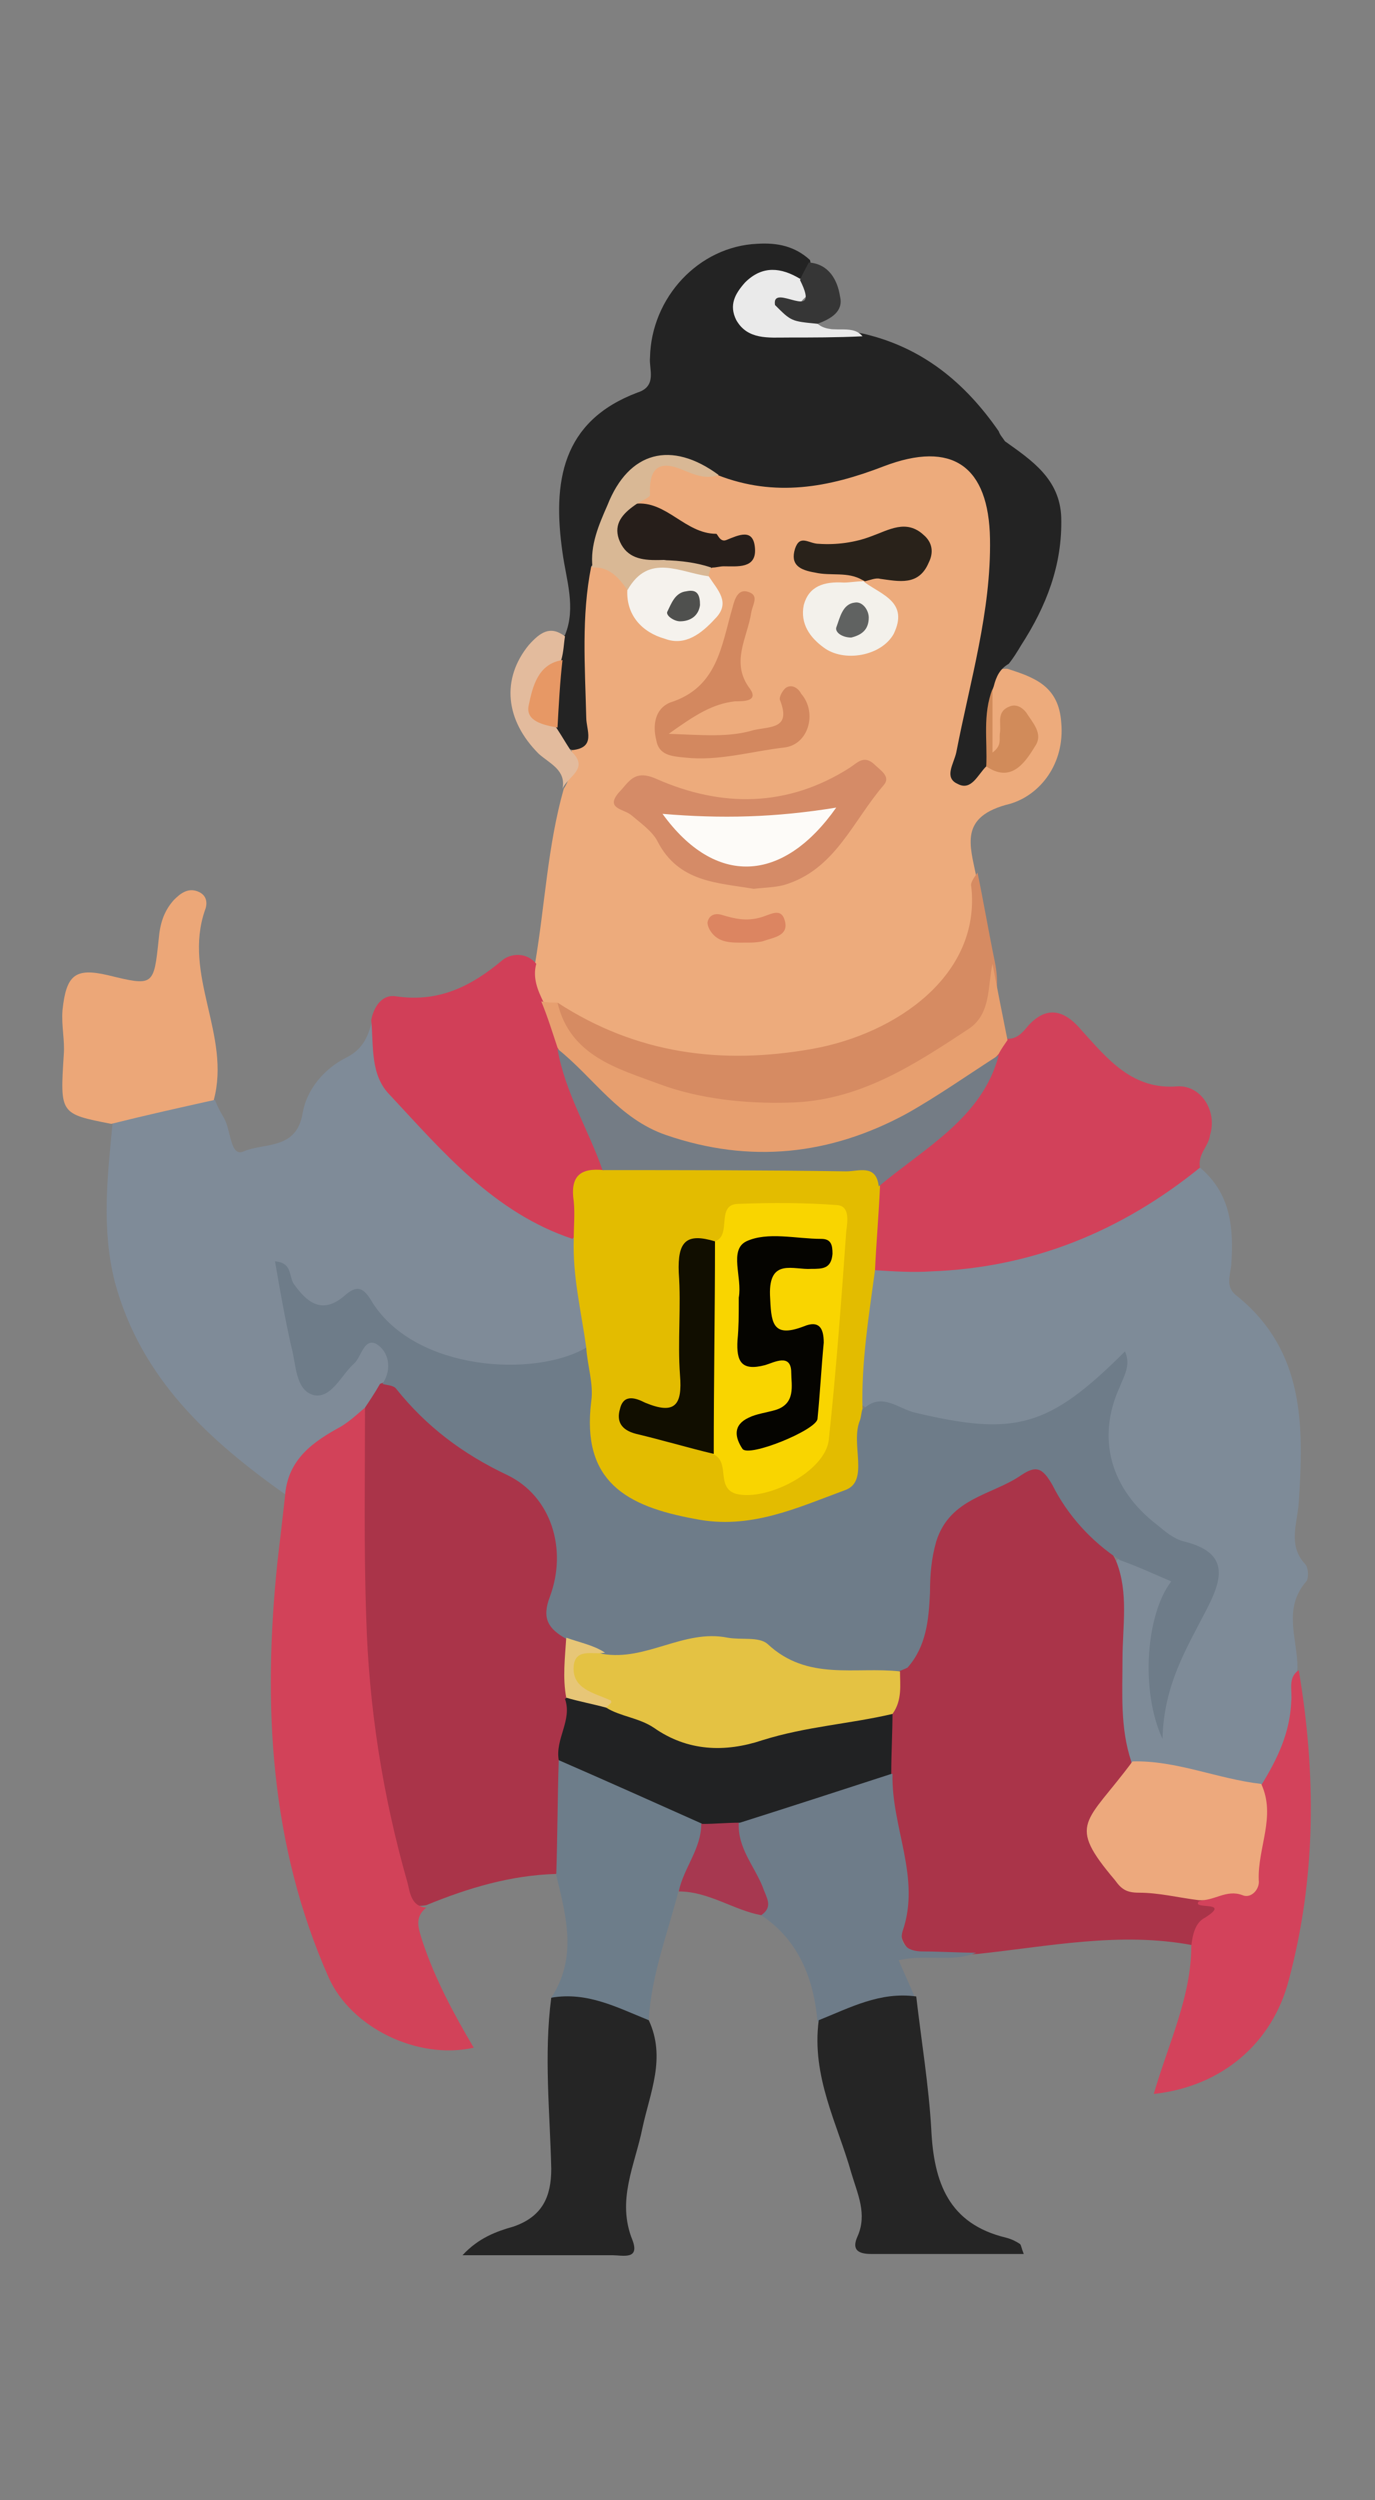 <?xml version="1.0" encoding="utf-8"?>
<!-- Generator: Adobe Illustrator 16.0.0, SVG Export Plug-In . SVG Version: 6.00 Build 0)  -->
<!DOCTYPE svg PUBLIC "-//W3C//DTD SVG 1.1//EN" "http://www.w3.org/Graphics/SVG/1.1/DTD/svg11.dtd">
<svg version="1.1" id="Ebene_1" xmlns="http://www.w3.org/2000/svg" xmlns:xlink="http://www.w3.org/1999/xlink" x="0px" y="0px"
	 width="110px" height="200px" viewBox="0 0 110 200" style="enable-background:new 0 0 110 200;" xml:space="preserve">
<rect x="0" y="0" width="110" height="200" fill="#808080" stroke="none"/>
<style type="text/css">
<![CDATA[
	.st0{fill:#AA3449;}
	.st1{fill:#7E8B98;}
	.st2{fill:#7F8B98;}
	.st3{fill:#110E00;}
	.st4{fill:#E3BB9D;}
	.st5{fill:#E3BC00;}
	.st6{fill:#E4C243;}
	.st7{fill:#E79865;}
	.st8{fill:#E79F6F;}
	.st9{fill:#E7C677;}
	.st10{fill:#4F504E;}
	.st11{fill:#EAEAEA;}
	.st12{fill:#ECA778;}
	.st13{fill:#EDA97D;}
	.st14{fill:#EDAB7C;}
	.st15{fill:#212223;}
	.st16{fill:#232323;}
	.st17{fill:#252525;}
	.st18{fill:#F3F1EB;}
	.st19{fill:#261E1A;}
	.st20{fill:#F5F2ED;}
	.st21{fill:#29221A;}
	.st22{fill:#F9D500;}
	.st23{fill:#FDFBF8;}
	.st24{fill:#606261;}
	.st25{fill:#363636;}
	.st26{fill:#6D7D8A;}
	.st27{fill:#6E7C89;}
	.st28{fill:#D13F58;}
	.st29{fill:#D18B5A;}
	.st30{fill:#D2415A;}
	.st31{fill:#D24259;}
	.st32{fill:#D3425B;}
	.st33{fill:#D3885F;}
	.st34{fill:#050400;}
	.st35{fill:#D58B67;}
	.st36{fill:#D68B62;}
	.st37{fill:#D9B895;}
	.st38{fill:#747C85;}
	.st39{fill:#A73850;}
	.st40{fill:#DC8561;}
]]>
</style>
<g id="two">
	<path class="st14" d="M42.8,77.1c0.8-4.7,1-9.4,2.3-14c0.8-1.2,0.5-2.5,0.7-3.8c0.5-4.5,0.2-8.9,0.7-13.3c1.8-1.8,3-1.2,4,0.9
		c0.4,1.4,1.1,2.6,2.3,3.4c1.2,0.7,2.1,0.1,3-0.4c1.7-1,0.6-2.5,0.5-3.8c0.1-0.3,0.1-0.5,0.3-0.8c0.6-0.6,1.6-0.3,2.1-1.2
		c-3.1-0.5-5.8-1.9-8.3-3.5c0.5-3.9,1.2-4.3,5.4-3.2c0.7,0.2,1.4,0.3,2.1,0.3c4.1,1.4,8,0.8,12-0.8c0.8-0.3,1.7-0.5,2.7-0.7
		c4.3-0.5,6.5,1.1,7.4,5.4c0.7,3.5-0.2,6.9-0.8,10.3c-0.5,2.6-1.1,5.2-1.7,7.8c-0.2,0.9-0.6,2,1.1,1.6c2,0.1,3.5-0.3,3.2-3.1
		c-1.3,0.6-0.7,2.3-2.1,2.7c-1.6-1.6-0.9-3.6-0.8-5.6c0.3-0.8,0.5-1.9,1.7-1.8c2.2,0.7,4.1,1.4,4.3,4.3c0.3,3.3-1.7,5.8-4.1,6.5
		c-4.1,1-3.2,3.3-2.7,5.8c0.1,8.2-3.8,13-12.1,14.7c-7.7,1.6-14.9,0.8-21.6-3.4c-0.5-0.1-1-0.3-1.4-0.7
		C42.1,79.3,41.7,78.3,42.8,77.1z"/>
	<path class="st1" d="M96,93.4c2.5,2.1,2.7,4.9,2.5,7.8c-0.1,0.9-0.5,1.8,0.5,2.5c5.4,4.4,5.3,10.4,4.9,16.5
		c-0.1,1.6-0.9,3.4,0.5,4.9c0.3,0.3,0.3,1.2,0.1,1.4c-1.9,2.2-0.7,4.6-0.7,6.9c-0.3,2.3,0.4,4.7-0.8,7c-0.5,1.1-1,2.2-2.3,2.6
		c-3.7,0-7.2-0.8-10.6-2.2c-1.2-1.3-1.2-3-1.2-4.6c0-3.6,0-7.1-0.1-10.6c1.3-2.5,2.8-0.4,4.1,0c1.4,0.5,0.8,1.5,0.4,2.5
		c-1,2.6-1.3,5.3-1,8.1c0.1-2.8,2-5,3-7.5c1.4-3.2,1.4-3.3-1.6-4.9c-2.9-1.6-4.7-4.1-6-7.1c-1-2.4-0.2-4.5,1.5-6.9
		c-6.1,5.5-15.3,6.3-20.8,2.2c-0.7-3.5,0.1-6.9,0.8-10.2c0.8-0.9,1.8-1,2.7-1c8.2,0.6,15.2-2.9,22-6.7C94.7,93.8,95.3,93.3,96,93.4z
		"/>
	<path class="st2" d="M22.9,119.6c-6.2-4.4-11.6-9.3-13.7-17C8.1,98.3,8.6,94.1,9,89.9c2.4-1.9,5.1-2.8,8.2-1.9
		c0.2,0.5,0.4,0.9,0.7,1.4c0.6,1,0.5,3.2,1.6,2.7c1.6-0.7,4.2-0.1,4.7-3c0.3-1.9,1.7-3.6,3.5-4.5c1.4-0.7,1.8-1.8,2.1-3.1
		c0.2,0.1,0.5,0.1,0.5,0.3C31.7,89.7,38,93.4,44,97.5c0.8,0.5,1.8,1,2.3,1.9c0.5,2.7,1,5.3,1.2,8c-0.3,1.3-1.4,2.1-2.6,2.2
		c-5.4,0.5-10.6,0.7-14.7-3.8c-1-1.1-1.9-1.6-3.4-1c-1.6,0.8-2.6-0.4-3.6-1.5c0.4,1.7,0.7,3.5,1.1,5.3c0.4,1.8,1.2,2.3,2.6,0.8
		c0.2-0.2,0.4-0.5,0.6-0.7c0.8-0.8,1.5-2.4,2.9-1.6c1.4,0.8,1.4,2.3,0.9,3.8c-0.3,0.8-1,1.4-1.5,2.1
		C27.1,114.9,24.4,116.6,22.9,119.6z"/>
	<path class="st0" d="M89.3,124.9c1,2.5,0.5,5.2,0.5,7.8c0,2.7-0.2,5.5,0.7,8.2c0.1,1.5-1.1,2.3-1.7,3.4c-1.7,2.8-0.5,5.5,2.8,6.2
		c1.6,0.3,3.2,0.3,4.7,0.9c1.5,0.7,2.1,1.5,0.5,2.7c-0.5,0.4-0.8,1.2-1.4,1.5c-5.8-1.1-11.5,0.1-17.2,0.7c-6.3,0.4-6.3,0.4-6.4-5.7
		c-0.1-2.8-1.5-5.5-1.1-8.4c0-1.6-0.1-3.2,0.1-4.7c0.3-1.3,0.5-2.7,0.8-4c1-2.1,1.6-4.3,1.6-6.7c0.1-5,3.8-9.1,8.8-9.8
		c0.8-0.1,1.6-0.1,1.9,0.5C85.2,120.4,88,122.1,89.3,124.9z"/>
	<path class="st0" d="M29.2,112.6c0.4-0.6,0.8-1.2,1.2-1.9c1.4-0.6,2.1,0.4,2.8,1.2c1.9,2.1,4.1,3.6,6.6,4.9c4.3,2.2,6,5.8,5,10.6
		c-0.3,1.4,0.1,2.5,0.8,3.7c0.5,1.4,0.3,2.9,0.4,4.3c0.4,2.1-0.7,3.9-0.6,6c-0.3,2.8,0.9,5.8-0.9,8.5c-3.6,0.1-7,1.1-10.4,2.5
		c-2.3,0.4-2.3-1.6-2.7-2.8c-2-6.1-2.7-12.5-3.1-18.9c-0.3-4.7-0.1-9.3-0.1-14C28.3,115.3,28.8,114,29.2,112.6z"/>
	<path class="st16" d="M78.9,61.3c-0.7,0.7-1.2,2-2.3,1.4c-1.1-0.5-0.3-1.6-0.1-2.5c1.1-5.7,2.8-11.3,2.7-17.1
		c-0.1-5.8-3-7.9-8.5-5.8c-4.4,1.7-8.7,2.5-13.3,0.7c-0.8-0.3-1.5-0.5-2.3-0.8c-2.2-0.9-4.1-0.1-5.3,2.1c-1,2-1.2,4.3-2.5,6
		c-0.8,4-0.5,8-0.4,12.1c0,1,0.8,2.4-1.1,2.6c-1.1-0.3-1.6-1.1-1.9-2.1c-0.4-1.9,0-3.6,0.4-5.4c0.1-0.7,0.3-1.2,0.9-1.7
		c0.9-2.2,0.1-4.4-0.2-6.6c-0.8-5.6-0.1-10.5,6-12.8c1.6-0.5,0.9-1.9,1-2.8c0.1-4.8,3.9-8.9,8.6-9.1c1.6-0.1,3,0.2,4.2,1.3
		c0.2,0.8-0.1,1.2-0.8,1.5c-0.2,0.1-0.4,0.1-0.6,0.1c-1.5,0.1-3.5-0.1-3.4,2c0.1,1.9,2.1,1.4,3.4,1.6c1.9,0.3,3.8,0.3,5.7,0.7
		c4.7,1.1,8.1,3.9,10.8,7.8c0.1,0.3,0.3,0.5,0.5,0.8c2.1,1.5,4.4,3,4.5,6.1c0.1,3.8-1.2,7.1-3.2,10.2c-0.3,0.5-0.6,1-1,1.5
		c-0.7,0.4-1,1-1.2,1.8C78.6,57.2,79.6,59.3,78.9,61.3z"/>
	<path class="st31" d="M29.2,112.6c0,5.6-0.1,11.2,0.1,16.8c0.2,7.1,1.3,14.2,3.3,21.2c0.2,0.8,0.3,1.9,1.5,2
		c-1,0.8-0.6,1.7-0.3,2.7c1,3,2.5,5.8,4.1,8.5c-4.5,1-9.8-1.6-11.6-5.6c-4.7-10.6-5.3-21.8-4.1-33.3c0.2-1.7,0.4-3.4,0.6-5.2
		c0.2-3,2.3-4.4,4.5-5.6C28.1,113.6,28.6,113.1,29.2,112.6z"/>
	<path class="st30" d="M96,93.4c-6.3,5.1-13.4,8-21.5,8.3c-1.5,0.1-3,0-4.6-0.1c-1.6-2.1-0.3-4.1-0.2-6.3c1.6-1.9,3-3.9,5.3-5.3
		c2.1-1.3,3.1-3.6,4.3-5.8c0.3-0.5,0.7-1,1.3-1.1c0.8,0,1.2-0.5,1.7-1.1c1.5-1.6,2.9-1.2,4.3,0.5c2,2.2,4,4.7,7.6,4.4
		c1.9-0.1,3.2,2,2.6,3.9C96.7,91.7,95.8,92.3,96,93.4z"/>
	<path class="st28" d="M45.8,99.1c-6.3-2.1-10.4-7-14.6-11.5c-1.6-1.6-1.3-3.9-1.5-6c0.2-1.1,0.9-2.1,2-1.9c3.4,0.5,6-0.8,8.5-2.9
		c0.6-0.5,1.9-0.7,2.7,0.3c-0.3,1.1,0.1,2.1,0.6,3.1c1.4,0.8,1.6,2.3,2,3.6c1,2.3,1.5,4.8,2.7,7.1c0.5,0.9,1,1.9,0.3,2.9
		C45.9,94.8,47.2,97.6,45.8,99.1z"/>
	<path class="st27" d="M71.4,141.9c-0.1,4.3,2.3,8.3,0.8,12.6c-0.3,1.1,0.5,1.6,1.6,1.6c1.4,0,2.8,0.1,4.3,0.1
		c-1.9,0.8-4,0.1-6.2,0.6c0.4,1,0.9,2,1.3,3c-2.5,0.8-4.9,2.2-7.8,1.9c-0.3-3.4-1.5-6.5-4.5-8.5c-0.3-1.6-1.1-3-1.7-4.5
		c-0.5-1-0.8-2.1-0.1-3.2C63,143.7,66.8,141.5,71.4,141.9z"/>
	<path class="st17" d="M65.5,161.6c2.5-1,4.9-2.3,7.8-1.9c0.4,3.5,1,7.1,1.2,10.6c0.2,4.3,1.4,7.6,6,8.7c0.4,0.1,0.8,0.3,1.1,0.5
		c0.1,0.1,0.1,0.3,0.3,0.8c-4.1,0-8.2,0-12.2,0c-1,0-1.6-0.3-1.1-1.4c0.8-1.8,0-3.4-0.5-5.1C67,169.9,64.9,166.1,65.5,161.6z"/>
	<path class="st17" d="M51.9,161.6c1.4,3,0.1,5.8-0.5,8.6c-0.6,3-2.1,5.8-0.8,9c0.6,1.6-0.8,1.2-1.6,1.2c-3.8,0-7.7,0-12,0
		c1.3-1.4,2.7-1.9,4.1-2.3c2.3-0.8,3-2.4,3-4.6c-0.1-4.5-0.6-9.1,0-13.7C47,158.5,49.4,159,51.9,161.6z"/>
	<path class="st32" d="M95.3,155.7c0.1-0.9,0.3-1.9,1.1-2.3c2.2-1.4-1.1-0.6-0.5-1.3c4.6-1.2,4.5-4.9,4.7-8.5c0-0.3,0.1-0.5,0.3-0.8
		c1.3-2.1,2.3-4.2,2.4-6.7c0.1-0.9-0.3-1.9,0.6-2.5c1.4,8.3,1.4,16.6-0.8,24.8c-1.3,5-5.3,8.5-10.8,9.1
		C93.5,163.4,95.3,159.7,95.3,155.7z"/>
	<path class="st26" d="M51.9,161.6c-2.5-1-4.9-2.3-7.8-1.8c2.1-3.2,1.2-6.5,0.4-9.8c0.1-3.1,0.1-6.1,0.2-9.2c1-0.8,1.9-0.1,2.8,0.3
		c3,1.3,6.1,2.4,8.9,4.2c1.2,2.6-0.6,4.2-2.1,5.9C53.4,154.7,52.1,158,51.9,161.6z"/>
	<path class="st12" d="M17.1,88c-2.7,0.6-5.4,1.2-8.2,1.9c-4.1-0.8-4.1-0.8-3.8-5.5c0.1-1.2-0.2-2.3-0.1-3.6C5.3,78,6,77.4,8.6,78
		c3.7,0.9,3.7,0.9,4.1-2.9c0.1-1.2,0.4-2.2,1.2-3.1c0.5-0.5,1.1-1,1.9-0.7c0.8,0.3,0.8,1,0.6,1.5C14.6,78,18.5,82.8,17.1,88z"/>
	<path class="st36" d="M44.6,80.2c6.3,4.1,13.1,5,20.4,3.7c6.7-1.2,13.5-5.9,12.7-13c-0.1-0.3,0.3-0.8,0.5-1.1
		c0.5,2.4,0.9,4.8,1.4,7.2c0.6,3.1-0.5,5.4-3.2,7.2c-9.4,6.4-19.5,6-28.4,1C46.1,84.3,44,83.1,44.6,80.2z"/>
	<path class="st8" d="M44.6,80.2c1,4.3,4.9,5.3,8.1,6.5c3.2,1.2,6.9,1.6,10.4,1.5c5.6-0.1,10-3,14.4-5.9c1.8-1.2,1.5-3.4,1.9-5.2
		c0.4,2.1,0.8,4.1,1.2,6.1c-0.2,0.3-0.5,0.7-0.7,1.1c-6.3,7-14.4,9.3-23.4,8.2c-5.4-0.7-9.1-4.1-11.9-8.7c-0.4-1.2-0.8-2.5-1.3-3.7
		C43.7,80.2,44.2,80.2,44.6,80.2z"/>
	<path class="st39" d="M54.3,151.3c0.4-1.9,1.8-3.4,1.8-5.4c1-1.1,2-1,3-0.1c-0.1,2,1.2,3.4,1.9,5.1c0.3,0.9,0.9,1.6-0.1,2.3
		C58.7,152.8,56.7,151.3,54.3,151.3z"/>
	<path class="st11" d="M69,26.9c-2,0.1-4.1,0.1-6,0.1c-1.5,0-3.2,0.2-4.1-1.4c-0.6-1.2-0.1-2.1,0.7-3c1.4-1.4,2.9-1.2,4.4-0.3
		c0.8,0.1,1.2,0.9,0.8,1.2c-1.9,1.3,0,1.6,0.5,2.3C66.4,26.9,68.1,25.8,69,26.9z"/>
	<path class="st4" d="M45.2,50.9c-0.1,0.6-0.1,1.2-0.3,1.9c-1.2,1.7-3,3.4-0.4,5.4c0.4,0.6,0.8,1.3,1.2,1.9c1.5,1.4-0.3,2-0.7,3
		c0.3-1.5-1-2-1.9-2.8c-2.7-2.7-3-6-0.8-8.7C43.2,50.6,44,50,45.2,50.9z"/>
	<path class="st25" d="M65.4,25.9c-2.1-0.2-2.1-0.2-3.4-1.5c-0.3-1.9,3.8,1.6,2-2c0.2-0.5,0.5-1,0.7-1.4c1.6,0.1,2.3,1.4,2.5,2.7
		C67.5,24.9,66.5,25.5,65.4,25.9z"/>
	<path class="st35" d="M60.3,71.1c-2.9-0.5-6-0.5-7.7-3.8c-0.4-0.8-1.4-1.5-2.1-2.1c-0.6-0.5-2.1-0.5-1-1.8c0.8-0.8,1.2-1.9,3-1.1
		c5.2,2.3,10.5,2.3,15.5-0.9c0.6-0.4,1.1-1,1.9-0.3c0.5,0.5,1.4,1,0.8,1.7c-2.5,2.9-3.9,6.8-8,8C61.9,71,61.1,71,60.3,71.1z"/>
	<path class="st33" d="M53.5,58.7c2.8,0.1,4.8,0.3,6.8-0.3c1.4-0.3,3-0.1,2.1-2.4c-0.1-0.2,0.2-0.8,0.5-1c0.5-0.3,1,0.1,1.2,0.5
		c1.3,1.5,0.6,4.1-1.4,4.3c-2.6,0.3-5.2,1.1-7.9,0.8c-1.1-0.1-2.1-0.2-2.3-1.4c-0.3-1.2-0.1-2.5,1.1-3c3.8-1.2,4.1-4.5,5-7.6
		c0.2-0.8,0.5-1.6,1.4-1.2c0.7,0.3,0.2,1,0.1,1.6c-0.3,2-1.7,4-0.1,6.1c0.7,1-0.5,1-1.2,1C57,56.3,55.6,57.2,53.5,58.7z"/>
	<path class="st19" d="M50.8,40.3c2.5-0.3,4,2.4,6.5,2.4c0.1,0,0.3,0.7,0.8,0.5c1-0.4,2.2-1,2.3,0.7c0.1,1.6-1.4,1.4-2.5,1.4
		c-0.3,0-0.6,0.1-0.9,0.1c-1.9,0.7-3.8,0.2-5.6-0.1c-1.4-0.3-2.3-1.3-2.3-2.7C48.8,41.3,49.2,40.3,50.8,40.3z"/>
	<path class="st21" d="M69,46.4c-1.2-0.7-2.5-0.3-3.8-0.6c-1.2-0.2-2-0.6-1.6-1.9c0.4-1.2,1.1-0.4,1.9-0.4c1.4,0.1,2.9-0.1,4.2-0.6
		c1.4-0.5,2.8-1.4,4.2-0.1c0.7,0.6,0.8,1.4,0.4,2.2c-0.8,1.9-2.4,1.5-3.9,1.3c-0.3-0.1-0.8,0.1-1.2,0.2L69,46.4z"/>
	<path class="st20" d="M56.7,46.1c0.7,1.1,1.8,2.1,0.5,3.4c-1.1,1.2-2.4,2.2-4,1.6c-1.8-0.5-3.2-1.9-3-4.1c0-2.1,1.4-2.1,2.9-2.2
		C54.4,45,55.6,45.3,56.7,46.1z"/>
	<path class="st37" d="M56.7,46.1c-2.3-0.3-4.8-1.9-6.5,1.1c-0.7-1-1.5-1.9-2.8-1.8c-0.2-1.8,0.5-3.4,1.2-5c1.7-4.3,5.1-5.2,8.9-2.4
		c-1.1,0.4-2.1-0.1-3.1-0.5c-1.8-0.7-2.5,0.1-2.4,2.1c0,0.2-0.8,0.5-1.2,0.8c-1,0.7-1.7,1.5-1.3,2.7c0.5,1.4,1.6,1.7,2.9,1.7
		c1.5,0,3,0.1,4.5,0.6C56.8,45.6,56.7,45.9,56.7,46.1z"/>
	<path class="st18" d="M69.2,46.6c1.4,1,3.5,1.6,2.3,4.1c-1,1.8-4,2.3-5.6,1.1c-1.1-0.8-1.9-1.9-1.6-3.4c0.4-1.5,1.6-1.9,3.2-1.8
		c0.5,0,1-0.1,1.5-0.1C69,46.4,69.2,46.6,69.2,46.6z"/>
	<path class="st29" d="M78.9,61.3c0.1-2.1-0.3-4.1,0.5-6.2c0,1.6,0,3.2,0,5.1c0.8-0.6,0.5-1.1,0.6-1.6c0.1-0.8-0.3-1.7,0.8-2.1
		c0.5-0.2,1,0.1,1.3,0.5c0.5,0.8,1.4,1.7,0.7,2.7C81.9,61.2,80.8,62.6,78.9,61.3z"/>
	<path class="st40" d="M60,75.4c-1.2,0-2.2,0.1-2.9-0.6c-0.3-0.3-0.5-0.7-0.5-1c0.1-0.6,0.6-0.8,1.2-0.6c1,0.3,1.9,0.5,3,0.2
		c0.8-0.2,1.7-0.9,2,0.3c0.3,1.2-1,1.3-1.8,1.6C60.5,75.4,60.1,75.4,60,75.4z"/>
	<path class="st27" d="M45.3,131.1c-1.4-0.8-2-1.6-1.3-3.4c1.4-3.8,0.1-8-3.4-9.7c-3.6-1.7-6.5-3.9-8.9-6.9
		c-0.2-0.3-0.8-0.3-1.1-0.4c0.8-1.2,0.5-2.6-0.5-3.2c-1-0.5-1.2,1.1-1.8,1.6c-1,0.9-1.8,2.8-3.2,2.5c-1.5-0.4-1.4-2.5-1.8-3.9
		c-0.5-2.2-0.9-4.5-1.3-6.8c1.4,0.1,1.1,1.2,1.5,1.8c1,1.4,2.2,2.5,4,1c1.1-1,1.6-0.7,2.3,0.5c3.5,5.5,13,6,17.1,3.6
		c1.8,2.1,1.5,4.7,1.6,7.1c0.1,2.6,1.2,3.6,3.6,4.5c4.5,1.8,8.9,1.3,13.3-0.3c1.6-0.5,2.3-1.4,2.4-3c0.1-1.3,0.1-2.7,1.4-3.5
		c1.4-1.2,2.7,0.1,4,0.4c8,1.9,10.7,1.2,16.8-4.9c0.5,1.1-0.1,2-0.4,2.8c-1.9,4.1-0.8,8.2,3,11.1c0.6,0.5,1.3,1.1,2.1,1.3
		c3.7,0.9,3.1,3,1.8,5.5c-1.6,3.1-3.4,6-3.5,10.3c-1.8-3.9-1.3-10,0.7-12.6c-1.4-0.6-2.7-1.2-4.1-1.7c-2.3-1.5-4.2-3.6-5.4-6
		c-0.8-1.4-1.3-1.6-2.5-0.8c-2.3,1.6-5.7,1.8-6.8,5.3c-0.4,1.4-0.5,2.7-0.5,4.1c-0.1,2.2-0.3,4.3-1.8,6c-2.8,1.3-5.8,1.4-8.5-0.1
		c-3.4-2.1-6.9-1.8-10.5-1c-1.5,0.3-3,0.8-4.5,0.4C47.5,132.6,46.2,132.2,45.3,131.1z"/>
	<path class="st5" d="M69,112.7c-0.1,0.3-0.1,0.6-0.2,0.9c-0.8,1.9,0.8,4.9-1.2,5.6c-3.8,1.4-7.6,3.2-12,2.3c-5.5-1-9.1-3-8.3-9.4
		c0.2-1.4-0.3-2.8-0.4-4.3c-0.4-2.9-1.1-5.7-1-8.7c0-1,0.1-2,0-3c-0.3-2,0.5-2.7,2.4-2.5c1.2-1,2.7-0.9,4.1-0.9
		c4.9,0.1,9.8,0,14.6,0.1c1.4,0,3.5-0.5,3.4,2.1c-0.1,2.3-0.3,4.5-0.4,6.7C69.5,105.3,68.9,109,69,112.7z"/>
	<path class="st13" d="M100.9,142.7c1.2,2.6-0.3,5.1-0.2,7.7c0.1,0.7-0.6,1.5-1.3,1.2c-1.3-0.5-2.3,0.5-3.5,0.4
		c-1.6-0.2-3.2-0.6-4.8-0.6c-1,0-1.4-0.3-1.9-1c-3.9-4.6-2.3-4.5,1.4-9.5C94.1,140.8,97.4,142.3,100.9,142.7z"/>
	<path class="st15" d="M59.2,145.8c-1,0-2,0.1-3,0.1c-3.8-1.7-7.6-3.4-11.5-5.1c-0.3-1.7,1.1-3.2,0.5-4.9c1.3-1,2.5-0.1,3.8,0.1
		c1,0.3,2.2,0.5,3.1,1.2c3,1.9,6.1,1.9,9.3,1c2.3-0.6,4.5-1,6.8-1.5c1.1-0.2,2.2-0.5,3.2,0.3c0,1.6-0.1,3.2-0.1,4.9
		C67.3,143.2,63.3,144.5,59.2,145.8z"/>
	<path class="st6" d="M71.4,137.1c-3.4,0.8-6.9,1-10.4,2.1c-3,1-6,0.9-8.7-1c-1.2-0.8-2.7-0.9-3.8-1.6c-0.1-0.8-0.9-0.6-1.4-0.8
		c-1.3-0.7-2.1-1.6-1.6-3s1.8-0.8,2.7-0.5c3.5,0.6,6.5-2,10-1.3c1.1,0.2,2.5-0.1,3.2,0.5c3.2,3,7,1.8,10.6,2.2
		C72,134.7,72.2,136,71.4,137.1z"/>
	<path class="st9" d="M48.4,132.2c-0.9,0.2-2.3-0.4-2.5,1c-0.2,1.9,1.6,2.2,2.9,2.8c0.1,0,0.1,0.1,0.1,0.2c-0.1,0.1-0.3,0.3-0.4,0.4
		c-1.1-0.3-2.2-0.5-3.2-0.8c-0.3-1.6-0.1-3.2,0-4.8C46.4,131.4,47.5,131.6,48.4,132.2z"/>
	<path class="st7" d="M44.6,58.2c-1.1-0.2-2.6-0.5-2.3-1.8c0.3-1.4,0.7-3.3,2.7-3.6C44.8,54.5,44.7,56.4,44.6,58.2z"/>
	<path class="st38" d="M70.3,94.9c-0.2-1.8-1.6-1.2-2.6-1.2c-6.5-0.1-13-0.1-19.5-0.1c-1.1-3.2-3-6.2-3.6-9.7
		c2.9,2.3,4.9,5.6,8.7,6.9c6.7,2.3,13.1,1.6,19.2-1.7c2.5-1.4,4.9-3.1,7.4-4.7C78.6,89.4,74,91.8,70.3,94.9z"/>
	<path class="st23" d="M66.9,64.6c-4.3,6.1-9.7,6.3-13.9,0.5C57.7,65.5,62,65.4,66.9,64.6z"/>
	<path class="st10" d="M56,48.4c-0.1,0.8-0.7,1.3-1.6,1.3c-0.5,0-1.2-0.5-1-0.8c0.3-0.6,0.6-1.5,1.5-1.6C55.8,47.1,56,47.6,56,48.4z
		"/>
	<path class="st24" d="M68.1,51c-0.7,0-1.3-0.4-1.2-0.8c0.3-0.8,0.5-1.9,1.5-2c0.6-0.1,1.1,0.6,1.1,1.2C69.5,50.4,68.9,50.8,68.1,51
		z"/>
	<path class="st22" d="M57.2,99.3c1.4-0.5,0-3,1.9-3c2.6-0.1,5.3-0.1,7.9,0.1c1,0.1,0.8,1.3,0.7,2.1c-0.4,5.6-0.8,11.1-1.4,16.7
		c-0.3,2.5-4.9,4.9-7.4,4.3c-1.7-0.5-0.4-2.6-1.9-3.2c-1.5-4.1-0.4-8.4-0.7-12.6C56.4,102.2,56.3,100.6,57.2,99.3z"/>
	<path class="st3" d="M57.2,99.3c0,5.6-0.1,11.3-0.1,17c-2.1-0.5-4.1-1.1-6.2-1.6c-1.2-0.3-1.6-1-1.3-2c0.3-1.3,1.4-0.8,2-0.5
		c2.4,1,3,0.2,2.8-2.2c-0.2-2.7,0.1-5.5-0.1-8.2C54.2,99.3,54.9,98.6,57.2,99.3z"/>
	<path class="st34" d="M59.1,104.1c0-0.1,0-0.2,0-0.3c0.3-1.6-0.8-3.8,0.6-4.5c1.7-0.8,4-0.2,6-0.2c0.8,0,0.9,0.5,0.9,1.2
		c-0.1,1.2-0.8,1.2-1.7,1.2c-1.4,0.1-3.4-0.9-3.3,2.1c0.1,2.1,0.1,3.5,2.7,2.5c1.2-0.5,1.6,0.1,1.6,1.3c-0.2,2.1-0.3,4.1-0.5,6.1
		c-0.1,0.9-5.5,3.1-6,2.4c-0.6-0.9-0.8-1.9,0.5-2.5c0.6-0.3,1.4-0.4,2.1-0.6c1.7-0.5,1.3-2,1.3-3c0-1.6-1.4-0.8-2.1-0.6
		c-1.9,0.5-2.3-0.3-2.2-2C59.1,106.2,59.1,105.2,59.1,104.1z"/>
</g>
</svg>
